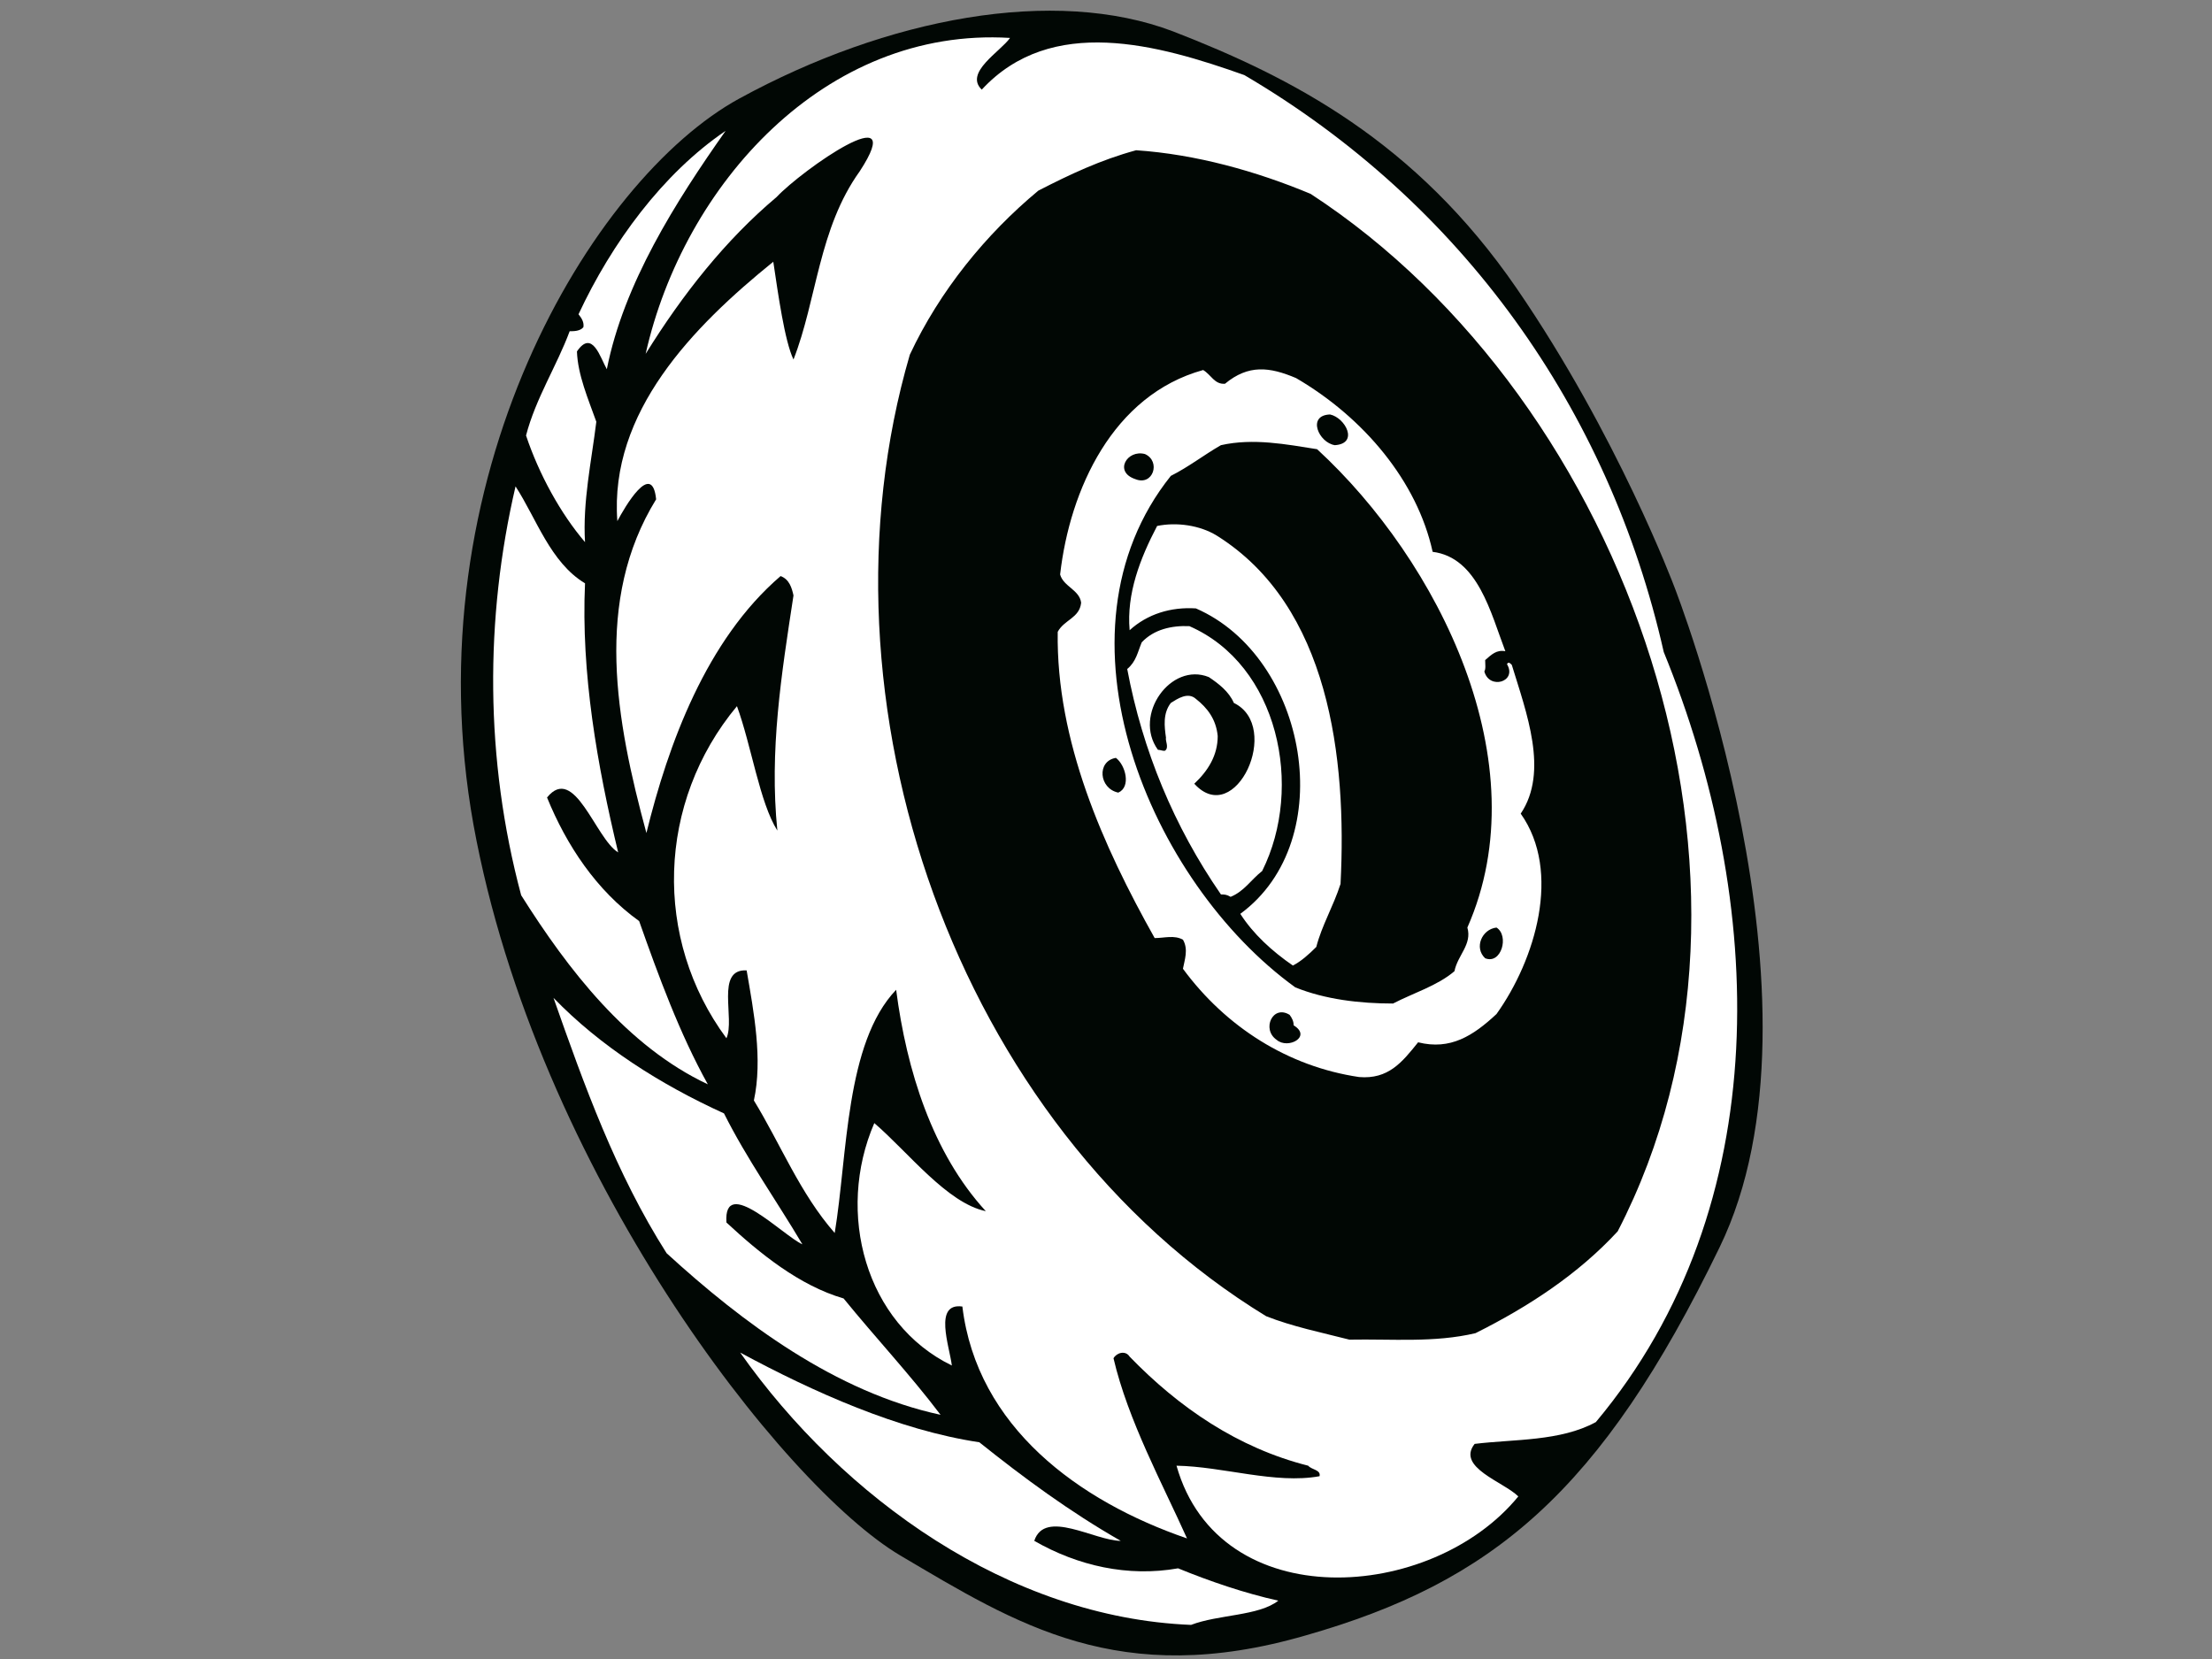 <?xml version="1.0" encoding="utf-8"?>
<!-- Generator: Adobe Illustrator 17.0.0, SVG Export Plug-In . SVG Version: 6.00 Build 0)  -->
<!DOCTYPE svg PUBLIC "-//W3C//DTD SVG 1.1//EN" "http://www.w3.org/Graphics/SVG/1.1/DTD/svg11.dtd">
<svg version="1.1" id="Layer_1" xmlns="http://www.w3.org/2000/svg" xmlns:xlink="http://www.w3.org/1999/xlink" x="0px" y="0px"
	 width="800px" height="600px" viewBox="0 0 800 600" enable-background="new 0 0 800 600" xml:space="preserve">
<rect x="0" y="0" width="800" height="600" fill="#808080" stroke="none"/>
<g>
	<path fill-rule="evenodd" clip-rule="evenodd" fill="#010704" d="M605.507,212.138c0,0,59.325,150.802,16.366,239.053
		c-42.958,88.552-82.112,120.99-149.619,140.27c-67.508,19.58-104.625-4.088-146.707-28.93
		c-42.372-25.133-131.499-139.103-154.294-264.177C148.749,173.279,213.915,64.86,267.397,35.632
		C320.873,6.412,381.365-4.982,424.323,11.38c42.958,16.66,87.671,39.741,124.208,92.926
		C585.054,157.5,605.507,212.138,605.507,212.138z"/>
	<path fill-rule="evenodd" clip-rule="evenodd" fill="#FFFFFF" d="M450.039,27.159c78.619,46.173,131.797,120.689,151.679,208.655
		c36.811,90.005,41.204,199.888-24.549,278.499c-12.858,7.02-29.521,6.139-43.843,7.889c-6.719,8.473,10.524,13.739,15.787,18.997
		c-31.268,38.284-108.133,43.542-123.614-11.107c16.945,0.298,35.653,6.722,51.729,3.802c0.579-2.337-2.921-2.337-4.103-3.802
		c-25.418-6.425-46.757-21.034-64.579-39.443c-1.464-2.349-4.668-1.468-5.834,0.583c5.247,22.498,17.815,45.582,26.585,65.159
		c-39.161-13.441-75.98-40.324-81.242-83.866c-10.525-1.468-4.675,14.322-3.805,21.33c-31.261-15.195-42.067-55.233-28.049-87.671
		c12.27,10.524,26.31,28.934,40.327,31.855c-19.287-21.037-28.629-50.848-32.427-80.068c-18.417,19.283-17.54,59.618-22.215,87.957
		c-12.568-14.314-19.577-32.141-29.232-47.931c3.218-14.894,0-31.851-2.624-47.046c-11.401-0.583-4.095,17.54-7.306,24.549
		c-26.593-35.943-25.136-85.334,3.805-120.106c5.247,14.322,8.176,34.772,14.612,45.006c-2.936-28.93,1.449-56.4,5.834-85.044
		c-0.579-2.636-1.464-5.842-4.668-7.009c-26.883,23.081-40.625,60.785-48.526,92.926c-11.096-40.911-18.981-84.167,3.516-120.693
		c-1.464-14.322-11.401,2.921-14.025,7.89c-2.928-39.455,27.47-70.425,56.396-93.807c1.754,11.69,4.095,28.637,7.306,35.359
		c8.472-21.628,9.06-47.344,23.969-68.091c18.112-27.756-20.751-0.583-30.101,9.353c-18.417,15.493-33.906,35.069-47.336,56.698
		C247.226,66.9,298.383,9.626,365.296,13.718c-3.509,4.969-16.656,12.56-10.227,18.696C380.198,5.241,418.771,16.052,450.039,27.159
		L450.039,27.159z M474.008,70.118c-19.584-8.186-41.502-14.322-63.122-15.779c-12.858,3.504-23.978,8.759-35.356,14.608
		c-19.005,15.779-35.66,36.24-46.475,59.321c-36.537,125.078,16.359,279.087,128.877,347.761c9.647,3.798,19.874,5.85,30.101,8.473
		c15.489-0.29,30.68,1.175,45.59-2.337c19.287-9.64,37.117-21.331,51.431-36.824C650.228,319.397,589.142,145.225,474.008,70.118z"
		/>
	<path fill-rule="evenodd" clip-rule="evenodd" fill="#FFFFFF" d="M468.746,136.741c24.549,14.325,43.836,37.406,49.388,62.836
		c16.358,2.048,21.041,22.212,26.295,35.943c-3.203-0.587-4.964,1.175-7.298,3.214c0,1.464,0.29,3.218-0.298,4.087
		c1.762,6.731,11.981,3.802,8.19-2.623c0.579-1.167,1.456,0,1.746,0.29c5.263,17.243,13.453,38.574,3.219,53.776
		c14.902,21.034,5.254,52.888-8.763,72.476c-8.473,7.89-16.671,13.144-28.347,10.223c-5.841,7.306-10.814,13.441-21.346,12.56
		c-25.716-3.798-48.213-18.112-63.702-39.157c0.595-3.214,2.036-7.008,0-10.52c-3.211-1.755-6.711-0.583-10.227-0.583
		c-18.699-33.312-35.653-71.31-35.065-110.753c2.333-4.385,7.893-4.972,8.472-10.524c-0.579-4.672-6.429-5.85-7.603-10.223
		c3.5-30.688,19.005-64.884,51.729-73.941c2.928,1.75,4.095,5.255,7.894,4.969C451.503,131.772,459.107,132.653,468.746,136.741
		L468.746,136.741z M481.024,149.896c-8.473,0.298-4.095,10.227,1.754,11.108C491.533,160.421,486.569,151.067,481.024,149.896
		L481.024,149.896z M476.35,162.46c-11.104-1.754-23.093-4.091-34.783-1.456c-6.132,3.504-11.699,7.889-18.12,11.104
		c-45.583,56.987-7.596,146.992,45.01,184.982c10.806,4.385,23.375,5.849,35.356,5.849c7.306-3.802,16.076-6.432,22.207-11.691
		c1.167-5.849,6.436-9.651,4.675-15.786C557.005,275.855,520.178,202.796,476.35,162.46L476.35,162.46z M414.104,164.218
		c-6.429-1.758-11.394,6.425-3.516,9.06C417.025,175.91,419.938,166.841,414.104,164.218L414.104,164.218z M440.102,193.736
		c-6.132-3.798-14.604-4.968-21.613-3.512c-6.139,11.691-11.112,24.548-9.944,37.7c6.429-5.849,14.902-8.472,23.961-7.889
		c40.336,17.533,52.316,83.869,16.068,110.466c4.682,7.306,11.402,13.441,19.005,18.699c2.921-1.464,5.842-4.087,8.473-6.722
		c2.044-7.89,6.139-14.608,8.77-22.795C487.163,274.093,480.727,219.158,440.102,193.736L440.102,193.736z M430.165,226.46
		c-6.422-0.286-12.85,1.171-17.243,5.85c-1.456,3.504-2.036,7.008-5.247,9.643c5.545,29.518,16.945,56.984,33.892,81.532
		c1.174,0,2.044,0,3.508,0.87c4.964-2.041,7.306-6.128,11.401-9.342C471.667,284.614,462.317,240.488,430.165,226.46L430.165,226.46
		z M437.181,244.873c-13.734-5.556-27.462,13.739-18.41,26.299c0.885,0,2.052,0.583,2.624,0.298c1.464-1.171,0-3.516,0.297-4.682
		c-0.572-4.087-1.167-8.763,1.755-12.56c2.341-1.468,6.147-4.091,9.06-1.468c4.095,3.218,7.313,7.306,7.894,13.445
		c0,7.016-3.501,12.568-8.473,17.243c14.909,16.37,31.855-20.747,14.314-29.22C444.487,250.136,440.689,247.208,437.181,244.873
		L437.181,244.873z M541.226,335.462c-5.27,0.591-8.198,7.306-4.095,11.104C542.98,348.911,545.893,338.39,541.226,335.462
		L541.226,335.462z M403.58,274.093c-7.008,1.174-6.139,11.104,0.869,12.568C409.131,284.614,407.081,276.725,403.58,274.093
		L403.58,274.093z M466.405,367.027c-6.131-3.802-10.226,5.255-4.675,9.056c4.087,3.516,12.858-1.167,6.139-5.255
		C467.869,369.364,467.282,368.194,466.405,367.027z"/>
	<path fill-rule="evenodd" clip-rule="evenodd" fill="#FFFFFF" d="M262.425,47.323c-18.112,25.715-36.819,55.229-42.959,86.211
		c-2.333-4.095-5.254-14.62-10.806-6.433c0.29,8.472,4.087,17.243,7.008,25.429c-1.754,14.311-4.964,28.922-4.087,43.542
		c-8.771-10.234-16.656-24.548-21.331-38.573c3.501-13.453,11.104-25.133,15.779-37.705c1.464,0,3.798,0,4.965-1.464
		c0.29-1.75-0.587-3.206-1.762-4.671C221.22,87.944,239.631,62.812,262.425,47.323z"/>
	<path fill-rule="evenodd" clip-rule="evenodd" fill="#FFFFFF" d="M186.453,175.91c7.596,11.68,12.568,27.47,25.129,35.061
		c-1.464,32.434,4.385,65.754,11.988,97.319c-8.198-4.968-15.779-32.148-25.723-19.874c7.016,17.243,17.822,33.605,33.311,44.709
		c7.024,19.878,14.612,40.625,24.839,59.035c-29.224-13.739-50.555-41.495-67.508-68.377
		C175.341,274.685,175.341,223.539,186.453,175.91z"/>
	<path fill-rule="evenodd" clip-rule="evenodd" fill="#FFFFFF" d="M200.18,360.892c16.953,17.529,38.574,31.268,61.666,41.788
		c8.183,16.362,18.997,31.557,28.347,47.344c-6.719-2.928-28.637-25.43-27.47-7.89c11.981,11.108,26.295,22.787,42.372,27.47
		c11.401,14.025,24.252,27.756,35.065,42.078c-37.979-8.176-71.596-33.308-99.072-58.44
		C222.685,424.308,211.284,392.457,200.18,360.892z"/>
	<path fill-rule="evenodd" clip-rule="evenodd" fill="#FFFFFF" d="M462.317,578.9c-7.009,5.552-21.628,4.96-31.557,8.763
		c-65.761-2.624-125.955-45.88-163.065-98.482c26.585,14.326,57.273,28.053,86.489,32.438
		c16.076,12.858,32.724,25.133,51.149,35.653c-9.357,0-27.47-11.687-31.275,0c15.779,9.06,33.899,13.147,52.019,9.937
		C437.478,571.883,450.336,576.269,462.317,578.9z"/>
</g>
</svg>
